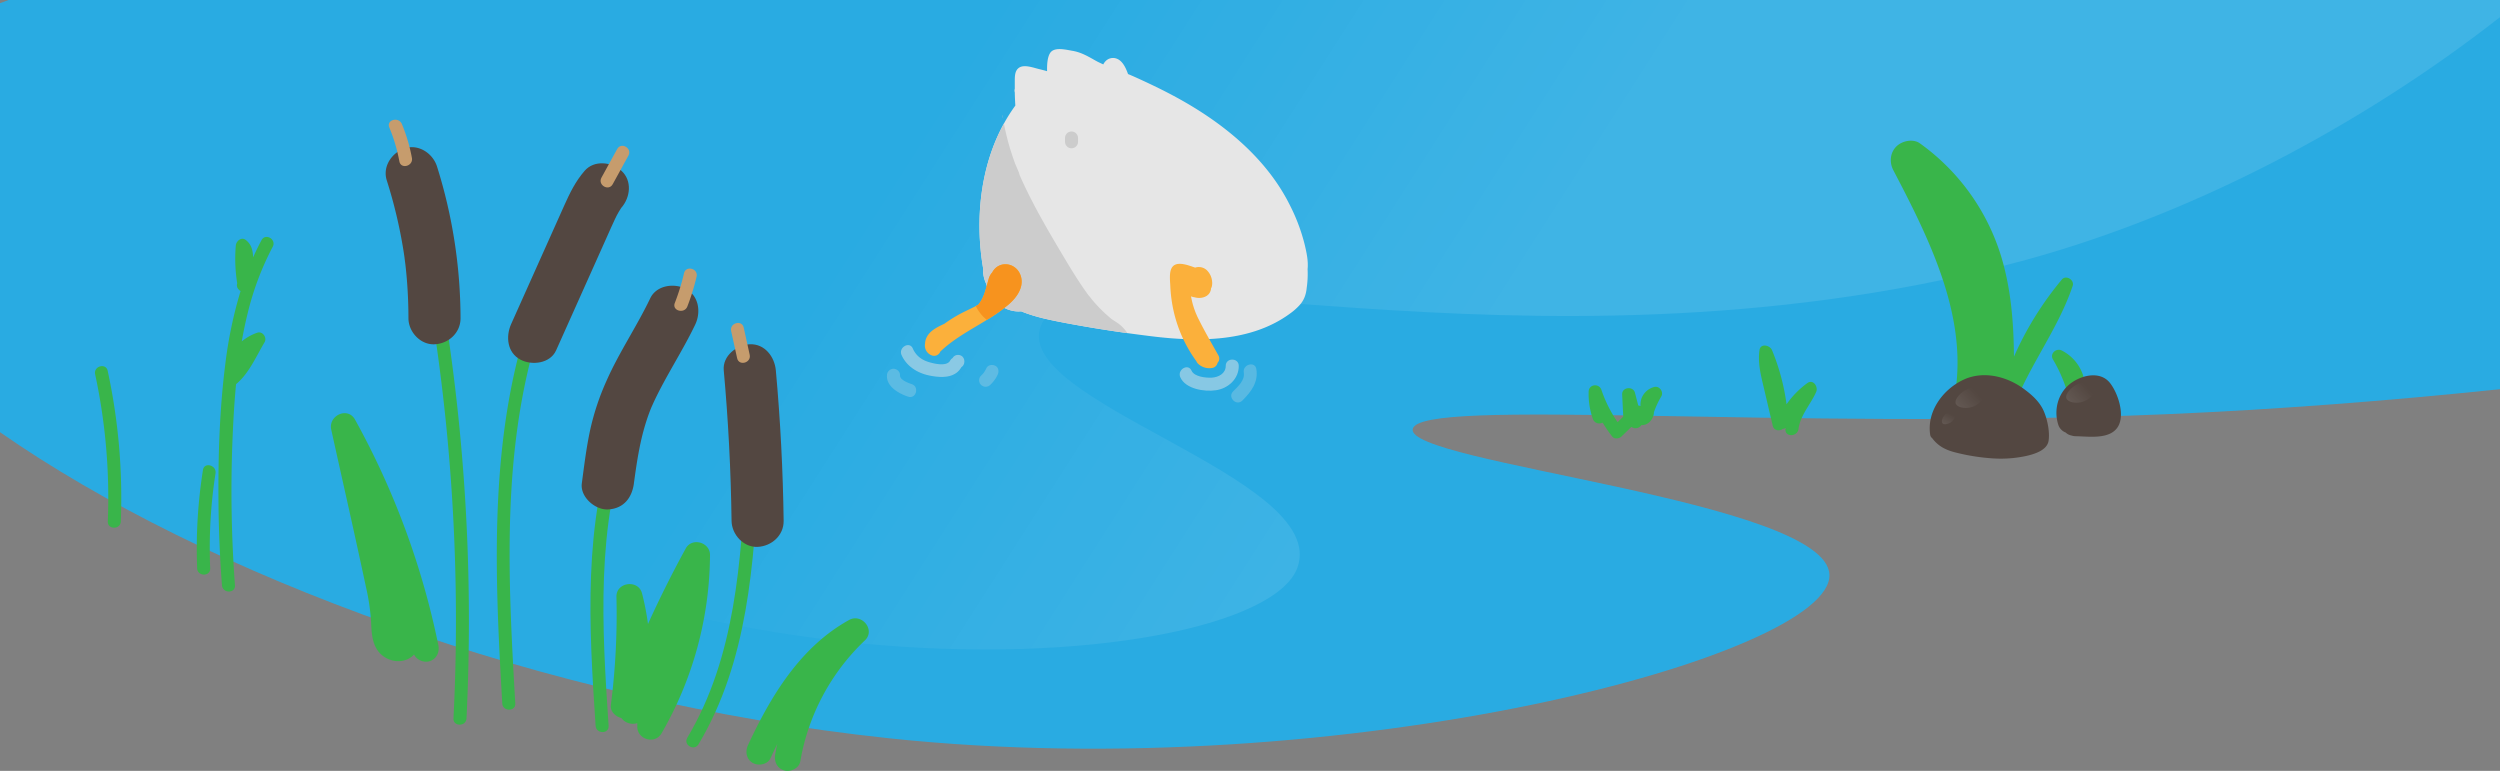 <svg xmlns="http://www.w3.org/2000/svg" xmlns:xlink="http://www.w3.org/1999/xlink" viewBox="0 0 1920 592.03"><rect x="0" y="0" width="1920" height="592.03" fill="#808080" stroke="none"/><defs><style>.cls-1{fill:#29abe2;}.cls-2,.cls-5,.cls-6,.cls-7{opacity:0.1;}.cls-2{fill:url(#g);}.cls-3{fill:#39b54a;}.cls-4{fill:#534741;}.cls-5{fill:url(#g2);}.cls-6{fill:url(#g2-2);}.cls-7{fill:url(#g2-3);}.cls-8{fill:#c69c6d;}.cls-13,.cls-14,.cls-9{fill:#e6e6e6;}.cls-10{fill:#ccc;}.cls-11{fill:#fbb03b;}.cls-12{fill:#f7931e;}.cls-13{opacity:0.5;}.cls-14{opacity:0.25;}</style><linearGradient id="g" x1="1154.85" y1="3334.37" x2="779.28" y2="3094.64" gradientUnits="userSpaceOnUse"><stop offset="0" stop-color="#fff"/><stop offset="1" stop-color="#fff" stop-opacity="0"/></linearGradient><linearGradient id="g2" x1="1503.75" y1="3427.18" x2="1517.79" y2="3414.4" xlink:href="#g"/><linearGradient id="g2-2" x1="1588.75" y1="3423.18" x2="1602.79" y2="3410.4" xlink:href="#g"/><linearGradient id="g2-3" x1="1490.87" y1="3436.95" x2="1498.38" y2="3430.12" gradientTransform="translate(-1081.11 718.33) rotate(-19.96)" xlink:href="#g"/></defs><path class="cls-1" d="M1920,3113v298.89c-86.69,9.09-174,15.71-256,19.21-295.48,12.61-572.78-13.14-579,11.25-6.72,26.36,317.49,54.9,320,111.89,2.72,61.66-370.82,162.94-722,125.78-266.45-28.19-526.72-126.17-683-235.11V3115.43c2.19-.82,4.39-1.63,6.62-2.43Z" transform="translate(0 -3113)"/><path class="cls-2" d="M1920,3113v13.16c-106.27,83.19-240.33,154.68-376.88,189.84-374.8,96.5-711.42-22.26-743.16,46-27.46,59.08,221.93,117,196.43,187-32.31,88.66-578.94,122.38-843.55-168C142.3,3369.44,36.76,3250.7,7.49,3113Z" transform="translate(0 -3113)"/><path class="cls-3" d="M1583.48,3327.71a251,251,0,0,0-30.86,46.74q-3.12,6.16-5.9,12.5c-.2-26.13-2.25-52.28-9.91-77.29a166.58,166.58,0,0,0-62.24-86.51c-5.31-3.85-13.8-2-18.17,2.34-4.86,4.85-5.45,12.25-2.35,18.18,27.24,52.06,56.62,110.57,47.71,169.94-1.16,7.73,1.93,16.51,10.48,18.45a17,17,0,0,0,7.06,0,14.58,14.58,0,0,0,11.89,6l.83-.08c-.35,1.34-.67,2.68-1,4-2.91,2.64-1.84,8.83,3.23,8.83a4.54,4.54,0,0,0,4.4-2.83,4.49,4.49,0,0,0,1.91-2.91c9-40.83,38.07-73.23,51.25-112.49C1593.38,3328,1586.67,3323.85,1583.48,3327.71Z" transform="translate(0 -3113)"/><path class="cls-3" d="M1605.79,3425c-5.28-6.71-3.51-17.1-6.37-24.87a33,33,0,0,0-15.91-17.91c-4.32-2.23-9.47,2.36-6.84,6.84a114,114,0,0,1,15,43.77c.74,6,9.74,6.35,10,1C1605.33,3434,1608.84,3428.89,1605.79,3425Z" transform="translate(0 -3113)"/><path class="cls-4" d="M1569.73,3429c-3.16-7.42-9.18-12.74-15.56-17.42-13-9.57-31.06-14.06-46.23-6.94-15.75,7.39-28.15,24.2-25.6,42a4.12,4.12,0,0,0,1.6,2.89c4.68,6.34,10.8,9.25,18.44,11.11a158.23,158.23,0,0,0,26.73,4.31,93.11,93.11,0,0,0,27.31-1.83c6.22-1.46,15.84-4.34,16.91-11.7C1574.32,3444.51,1572.42,3435.33,1569.73,3429Z" transform="translate(0 -3113)"/><path class="cls-4" d="M1620.57,3407.24c-7.78-10-23-5.95-31.4,1.06-8.79,7.35-11.88,19.75-8.51,30.56a9.44,9.44,0,0,0,5.76,6.31,8.87,8.87,0,0,0,4.46,2.3,10.77,10.77,0,0,0,3.28.55c10.14.14,26.52,2.82,32.58-7.57C1632.05,3431.33,1626.55,3414.94,1620.57,3407.24Z" transform="translate(0 -3113)"/><path class="cls-5" d="M1513,3411c-6.37,2.11-12.38,8.34-11,12,1.11,2.94,6.87,3.85,11,3,7.88-1.63,13.86-10.5,12-14C1523.53,3409.23,1517.06,3409.65,1513,3411Z" transform="translate(0 -3113)"/><path class="cls-6" d="M1598,3407c-6.37,2.11-12.38,8.34-11,12,1.11,2.94,6.87,3.85,11,3,7.88-1.63,13.86-10.5,12-14C1608.53,3405.23,1602.06,3405.65,1598,3407Z" transform="translate(0 -3113)"/><path class="cls-7" d="M1495.14,3430.09c-2.82,2.23-4.7,6.46-3.34,8,1.09,1.28,4.15.69,6.08-.5,3.66-2.25,5-7.81,3.47-9.23C1500.11,3427.28,1496.93,3428.67,1495.14,3430.09Z" transform="translate(0 -3113)"/><path class="cls-3" d="M1388,3407.23a69.46,69.46,0,0,0-15.94,16.26,165.76,165.76,0,0,0-11.15-41.56c-1.6-3.86-8.88-5.55-9.64,0-1.34,9.71.94,18.76,3.17,28.17l7,29.8c.94,4,5.15,4.35,7.74,2.51a5,5,0,0,0,2.21-.76c0,.26-.09.52-.13.78-.8,6.37,9.21,6.31,10,0,1.32-10.45,9.38-19,13.53-28.36C1396.61,3410.1,1392.53,3403.89,1388,3407.23Z" transform="translate(0 -3113)"/><path class="cls-3" d="M1270.17,3410.27a14.3,14.3,0,0,0-9.4,8.44,15,15,0,0,0-.85,6.14,5.53,5.53,0,0,0-1.72-.39l-2.55-9.81c-1.4-5.36-10.11-4.39-9.83,1.33s.57,11.36.85,17l-4.35,4.2a98.69,98.69,0,0,1-12.42-24.75c-1.79-5.28-9.66-4.45-9.82,1.33a58.26,58.26,0,0,0,3.23,21,5.25,5.25,0,0,0,7.48,2.81,115.68,115.68,0,0,0,7.39,10.69c1.68,2.16,5.32,1.69,7.07,0l7.72-7.45c2.26,1.95,6.15,1.13,7.69-1.39a7.72,7.72,0,0,0,5.26-1.58,10.59,10.59,0,0,0,4.27-7.7c0-.16,0-.33,0-.49a65.24,65.24,0,0,1,5.6-12.06C1278,3414,1274.38,3408.92,1270.17,3410.27Z" transform="translate(0 -3113)"/><path class="cls-3" d="M209.47,3302.48c3-5.67-5.59-10.73-8.64-5q-3.47,6.48-6.42,13.17c-.25-5.35-1.2-10-5.78-13.43-3.34-2.49-7.23,1-7.53,4.32a118.67,118.67,0,0,0,1.07,29,.93.93,0,0,0,0,.13,4.56,4.56,0,0,0,1.52,5,3.66,3.66,0,0,0,1.07.86A328.56,328.56,0,0,0,173.11,3392c-4.5,35.24-5.62,71.05-5.32,106.55q.27,32,2.67,63.93c.47,6.38,10.47,6.43,10,0a975.32,975.32,0,0,1-2-109.21c.58-15.07,1.39-30.19,2.83-45.24,9.85-8.05,15.5-21.44,21.87-32.14,2.13-3.58-1.44-8.8-5.65-7.35a38.35,38.35,0,0,0-11.84,6.66c1.23-7,2.65-13.94,4.35-20.83A221.28,221.28,0,0,1,209.47,3302.48Z" transform="translate(0 -3113)"/><path class="cls-3" d="M155.88,3473.91a386.85,386.85,0,0,0-4.46,75.56c.26,6.41,10.26,6.45,10,0a373,373,0,0,1,4.1-72.91C166.51,3470.27,156.88,3467.56,155.88,3473.91Z" transform="translate(0 -3113)"/><path class="cls-3" d="M82.71,3397.79c-1.36-6.29-11-3.63-9.64,2.66a450.77,450.77,0,0,1,9.72,113c-.26,6.44,9.75,6.42,10,0A462.08,462.08,0,0,0,82.71,3397.79Z" transform="translate(0 -3113)"/><path class="cls-3" d="M422.62,3317c-37.9,81-43.13,171.67-40.5,259.76.76,25.51,2.16,51,3.62,76.46.37,6.4,10.37,6.44,10,0-5-86.91-9.95-176.11,11.12-261.43a378.89,378.89,0,0,1,24.39-69.74C434,3316.3,425.34,3311.21,422.62,3317Z" transform="translate(0 -3113)"/><path class="cls-3" d="M344.74,3374.13q-5.81-40.47-13.8-80.57c-1.25-6.31-10.9-3.64-9.64,2.66A1504.33,1504.33,0,0,1,350.15,3583q.18,40.88-1.88,81.72c-.32,6.43,9.68,6.42,10,0A1518.67,1518.67,0,0,0,344.74,3374.13Z" transform="translate(0 -3113)"/><path class="cls-3" d="M474.35,3441.63c-26.84,73.15-22,152.48-16.93,228.8.43,6.39,10.44,6.43,10,0-5.05-75.48-10-153.79,16.57-226.14C486.21,3438.24,476.55,3435.63,474.35,3441.63Z" transform="translate(0 -3113)"/><path class="cls-3" d="M572.85,3473.13c-3.67,70.32-8,144.45-45,206.44-3.31,5.54,5.33,10.58,8.63,5,38-63.54,42.59-139.39,46.36-211.49C583.19,3466.69,573.19,3466.71,572.85,3473.13Z" transform="translate(0 -3113)"/><path class="cls-3" d="M336.67,3608.56a610.87,610.87,0,0,0-64-173.29c-5.66-10.23-20.67-3.1-18.28,7.7,8.93,40.44,18.16,80.82,26.77,121.32a160.78,160.78,0,0,1,3.92,27.95c.32,9.24,1.38,19.12,9.55,24.9,7.13,5.05,17.24,5.1,23.38-1.46,2,4.15,7.34,6.38,11.7,5.18C335.19,3619.34,337.76,3613.87,336.67,3608.56Z" transform="translate(0 -3113)"/><path class="cls-3" d="M652.09,3589.15c-37.34,20.64-60.19,58.46-77.61,96.07-2.27,4.9-1.39,10.78,3.58,13.68,4.32,2.53,11.41,1.34,13.69-3.58,1.67-3.61,3.38-7.22,5.16-10.83q-.88,3.95-1.57,7.92c-.93,5.32,1.42,10.77,7,12.3,4.82,1.33,11.37-1.63,12.3-7a167.07,167.07,0,0,1,49.59-92.88C672.59,3596.91,661.9,3583.72,652.09,3589.15Z" transform="translate(0 -3113)"/><path class="cls-3" d="M526.66,3534.21q-15.6,28.42-29,58a200.3,200.3,0,0,0-4.59-23.53c-2.79-10.84-19.91-8.71-19.64,2.66a548.46,548.46,0,0,1-4.32,83.31c-.6,4.67,3.7,8.78,8.06,9.77a11.16,11.16,0,0,0,12.26,3.95c0,.94,0,1.87,0,2.82.13,9.83,13.61,13.72,18.64,5a276.72,276.72,0,0,0,37.22-136.95C545.35,3529.49,531.47,3525.44,526.66,3534.21Z" transform="translate(0 -3113)"/><path class="cls-4" d="M335.62,3240.86c-3.16-10-14.05-17.38-24.6-14-10,3.24-17.36,13.93-14,24.61a370.86,370.86,0,0,1,12.85,54c.28,1.74.53,3.48.78,5.22,0,.19.61,4.77.68,5.34q.75,6.55,1.26,13.13c.73,9.4,1.08,18.82,1.1,28.25,0,10.46,9.18,20.48,20,20s20-8.79,20-20A390.34,390.34,0,0,0,335.62,3240.86Z" transform="translate(0 -3113)"/><path class="cls-4" d="M477.29,3244.18c-7.53-6.91-21-8.44-28.29,0-7,8.07-11.32,16.93-15.64,26.59q-6.87,15.33-13.73,30.66-13.54,30.22-27.07,60.44c-4.27,9.52-3.07,22,7.18,27.36,8.72,4.61,22.79,3,27.36-7.17q13.13-29.32,26.26-58.63,6.47-14.43,12.92-28.87c2-4.42,3.9-8.89,6-13.26.93-2,1.9-3.87,3-5.73.53-.91,1.21-1.79,1.7-2.72l0-.07.29-.32C484.14,3264.57,485.63,3251.83,477.29,3244.18Z" transform="translate(0 -3113)"/><path class="cls-4" d="M526.75,3334.9c-8.92-4.71-22.54-2.9-27.36,7.18-10.3,21.56-23.88,41.42-33.55,63.3a193.2,193.2,0,0,0-12.56,37.68c-2.93,13.59-4.62,27.42-6.44,41.19-1.38,10.41,10.18,20.44,20,20,12-.54,18.52-8.84,20-20,0-.24.22-1.65.35-2.63s.44-3.21.43-3.14c.39-2.77.79-5.54,1.22-8.3.91-5.83,1.94-11.64,3.2-17.4a176.51,176.51,0,0,1,4.88-17.93q1.27-3.81,2.75-7.55c.23-.57.5-1.22.69-1.66.48-1.1,1-2.19,1.47-3.28,9.56-20.63,22.3-39.58,32.1-60.09C538.43,3352.84,536.84,3340.23,526.75,3334.9Z" transform="translate(0 -3113)"/><path class="cls-4" d="M595.84,3397.4c-.94-10.39-8.52-20.52-20-20-10,.45-21,8.84-20,20q5.24,57.66,6,115.6c.14,10.45,9.11,20.48,20,20,10.72-.48,20.15-8.8,20-20Q601.08,3455.1,595.84,3397.4Z" transform="translate(0 -3113)"/><path class="cls-8" d="M316.35,3234.26a128.67,128.67,0,0,0-7.71-26c-2.43-5.85-12.11-3.29-9.64,2.66a128.48,128.48,0,0,1,7.71,26C307.88,3243.24,317.52,3240.57,316.35,3234.26Z" transform="translate(0 -3113)"/><path class="cls-8" d="M474,3227.44l-12.09,22c-3.09,5.65,5.54,10.7,8.64,5.05q6-11,12.08-22C485.76,3226.85,477.13,3221.8,474,3227.44Z" transform="translate(0 -3113)"/><path class="cls-8" d="M525.33,3322.85a172,172,0,0,1-7.08,22.85c-2.33,6,7.33,8.6,9.64,2.66a172,172,0,0,0,7.08-22.85C536.44,3319.25,526.8,3316.58,525.33,3322.85Z" transform="translate(0 -3113)"/><path class="cls-8" d="M575.75,3385.43l-4.57-20.83c-1.38-6.28-11-3.62-9.65,2.66l4.58,20.83C567.49,3394.37,577.13,3391.71,575.75,3385.43Z" transform="translate(0 -3113)"/><path class="cls-9" d="M1004.23,3319.7a74.38,74.38,0,0,1-.7,14.51,24.1,24.1,0,0,1-.72,4.19,20,20,0,0,1-5.35,9.59,43.91,43.91,0,0,1-6.15,5.4c-30.25,22.59-71,22.26-106.74,17.89q-9.42-1.16-18.81-2.46-23.82-3.3-47.46-7.76c-11.52-2.2-23.24-4.53-34-8.95-11.45,1-23.32-7.21-26.16-18.38-.21-.83-.4-1.68-.6-2.51a24.66,24.66,0,0,1-2.52-12.29c-6.34-37.08-2.2-78,16-111.06a126.35,126.35,0,0,1,8.76-13.79c-.22-3.38-.37-6.76-.43-10.14a4.62,4.62,0,0,1,0-2.76c0-1.57,0-3.15,0-4.72.07-4-.4-9.29,3.61-11.66s10.94.28,15.14,1.28c2,.48,4,1,6.06,1.59-.08-5,.17-10.73,2.42-14.09,3.18-4.75,12.21-2.36,16.86-1.59,7.07,1.16,12.29,4.4,18.42,7.82,1.78,1,3.67,1.79,5.45,2.66a10.4,10.4,0,0,1,1.45-2.15,7.94,7.94,0,0,1,8.86-2.28c4.49,1.67,7,7,8.71,11.83,3.31,1.37,6.6,2.85,9.93,4.38,9,4.15,18,8.51,26.74,13.26,35.62,19.31,69.59,46.47,87.84,83.49a141.27,141.27,0,0,1,11.14,29.75C1003.43,3306.9,1004.88,3313.37,1004.23,3319.7Z" transform="translate(0 -3113)"/><path class="cls-10" d="M865.76,3368.82q-23.82-3.3-47.46-7.76c-11.52-2.2-23.24-4.53-34-8.95-11.45,1-23.32-7.21-26.16-18.38-.21-.83-.4-1.68-.6-2.51a24.66,24.66,0,0,1-2.52-12.29c-6.34-37.08-2.2-78,16-111.06a189.49,189.49,0,0,0,4.7,19.18c1.1,3.63,2.31,7.22,3.6,10.79,1.24,3.4,3.11,6.84,4.06,10.32-.47-1.48-1.56-3.48-.34-.75.12.25.22.5.34.75,0,0,0,0,0,0h0s0,0,0,0c.24.54.47,1.08.72,1.61.72,1.63,1.46,3.24,2.22,4.85q2.26,4.83,4.68,9.6c6.84,13.54,14.44,26.68,22.18,39.72,7.09,11.93,14.12,23.95,22.31,35.17.22.31.45.61.68.92,1,1,1.87,2.35,2.8,3.45,2.06,2.42,4.19,4.77,6.42,7,2.52,2.55,5.18,4.92,7.91,7.24l.22.15c1.32.89,2.63,1.8,4,2.66A26.83,26.83,0,0,1,865.76,3368.82Z" transform="translate(0 -3113)"/><path class="cls-10" d="M770.35,3204.14c-.11-3.89-.32-3-.24-1.68.06.45.12.9.17,1.35C770.3,3203.92,770.33,3204,770.35,3204.14Z" transform="translate(0 -3113)"/><path class="cls-10" d="M783.41,3248.2v0Z" transform="translate(0 -3113)"/><path class="cls-10" d="M826.46,3215.46a5,5,0,0,0-8.54,3.54v2.88a5.21,5.21,0,0,0,1.46,3.54,5,5,0,0,0,8.54-3.54V3219A5.21,5.21,0,0,0,826.46,3215.46Z" transform="translate(0 -3113)"/><path class="cls-11" d="M935.76,3386c-5-9-10.28-17.94-14.87-27.17a61.76,61.76,0,0,1-6.18-18.24,10.39,10.39,0,0,0,1.19.41,11,11,0,0,0,1.49.31c5,1.46,11.38-.23,12.54-5.75a5.58,5.58,0,0,0,.12-1,6.74,6.74,0,0,0,.81-2.51,13.86,13.86,0,0,0-4-11.52,9.05,9.05,0,0,0-9-2c-6-2.06-15.91-6.07-18.57,1.55-1.28,3.65-.66,8.73-.5,12.53a110.63,110.63,0,0,0,1.21,12.18,104.56,104.56,0,0,0,18.84,45.67,5.2,5.2,0,0,0,1,1.59,12.45,12.45,0,0,0,11.67,3.42,5,5,0,0,0,3.56-3.81A4.7,4.7,0,0,0,935.76,3386Z" transform="translate(0 -3113)"/><path class="cls-11" d="M774.57,3346.9a133.47,133.47,0,0,1-16.65,11.78c-12.25,7.56-25.12,14.22-35.62,24.2l-.13.11a5.08,5.08,0,0,1-6,3.13,8.06,8.06,0,0,1-5.68-9.52,5.38,5.38,0,0,1,.08-1.12c1.31-7.51,8.39-10.87,14.7-13.82a103.58,103.58,0,0,1,15.25-9.21c2.94-1.44,6-2.88,9-4.43l1.76-.92c4.74-5.5,5.93-12.81,8-19.62a12.22,12.22,0,0,1,2.85-5.31,5.58,5.58,0,0,1,.33-.64c5.06-8.29,16.73-7,20.81,1.54C787.52,3332.15,781.34,3341.15,774.57,3346.9Z" transform="translate(0 -3113)"/><path class="cls-12" d="M774.57,3346.9a133.47,133.47,0,0,1-16.65,11.78,29.6,29.6,0,0,1-8.48-10.66l1.76-.92c4.74-5.5,5.93-12.81,8-19.62a12.22,12.22,0,0,1,2.85-5.31,5.58,5.58,0,0,1,.33-.64c5.06-8.29,16.73-7,20.81,1.54C787.52,3332.15,781.34,3341.15,774.57,3346.9Z" transform="translate(0 -3113)"/><path class="cls-13" d="M735.8,3385.6a4.54,4.54,0,0,0-4.18,2.38,4.85,4.85,0,0,0-1.93,2c-2.65,4.76-12.45,2.31-16.65,1-5.5-1.71-9.7-5-12-10.32-2.58-5.88-11.19-.79-8.64,5,3.79,8.64,12.28,13.89,21.29,15.73,8.63,1.76,19.74,2.42,24.65-6.42a.08.08,0,0,0,0,0C742.08,3392.72,741.24,3385.6,735.8,3385.6Z" transform="translate(0 -3113)"/><path class="cls-14" d="M700.15,3408c-2.63-.85-9.23-3.35-8.95-6.8.21-2.7-2.46-5-5-5a5.09,5.09,0,0,0-5,5c-.7,8.66,9.31,14.19,16.29,16.45C703.63,3419.61,706.25,3410,700.15,3408Z" transform="translate(0 -3113)"/><path class="cls-14" d="M764.42,3393.93c-2.2-1.16-5.67-.74-6.84,1.8a23.41,23.41,0,0,1-2,3.47,1.42,1.42,0,0,1-.11.16l-.48.58c-.49.55-1,1.08-1.56,1.58a5,5,0,0,0,0,7.07,5.1,5.1,0,0,0,7.07,0,25.16,25.16,0,0,0,5.7-7.82C767.31,3398.41,767,3395.28,764.42,3393.93Z" transform="translate(0 -3113)"/><path class="cls-13" d="M941.37,3394c0,5.91-5.67,8.83-10.93,9.05-4.46.19-13.24-.67-15.33-5.38-2.59-5.88-11.21-.79-8.63,5.05,4,9.08,18.57,11.27,27.23,10,9.54-1.34,17.73-8.73,17.66-18.76C951.32,3387.56,941.32,3387.55,941.37,3394Z" transform="translate(0 -3113)"/><path class="cls-14" d="M964.87,3396.46c-1-6.34-10.68-3.65-9.64,2.66,1,5.85-4.48,10.77-8.18,14.45-4.56,4.55,2.51,11.62,7.07,7.07C960.89,3413.9,966.53,3406.52,964.87,3396.46Z" transform="translate(0 -3113)"/></svg>